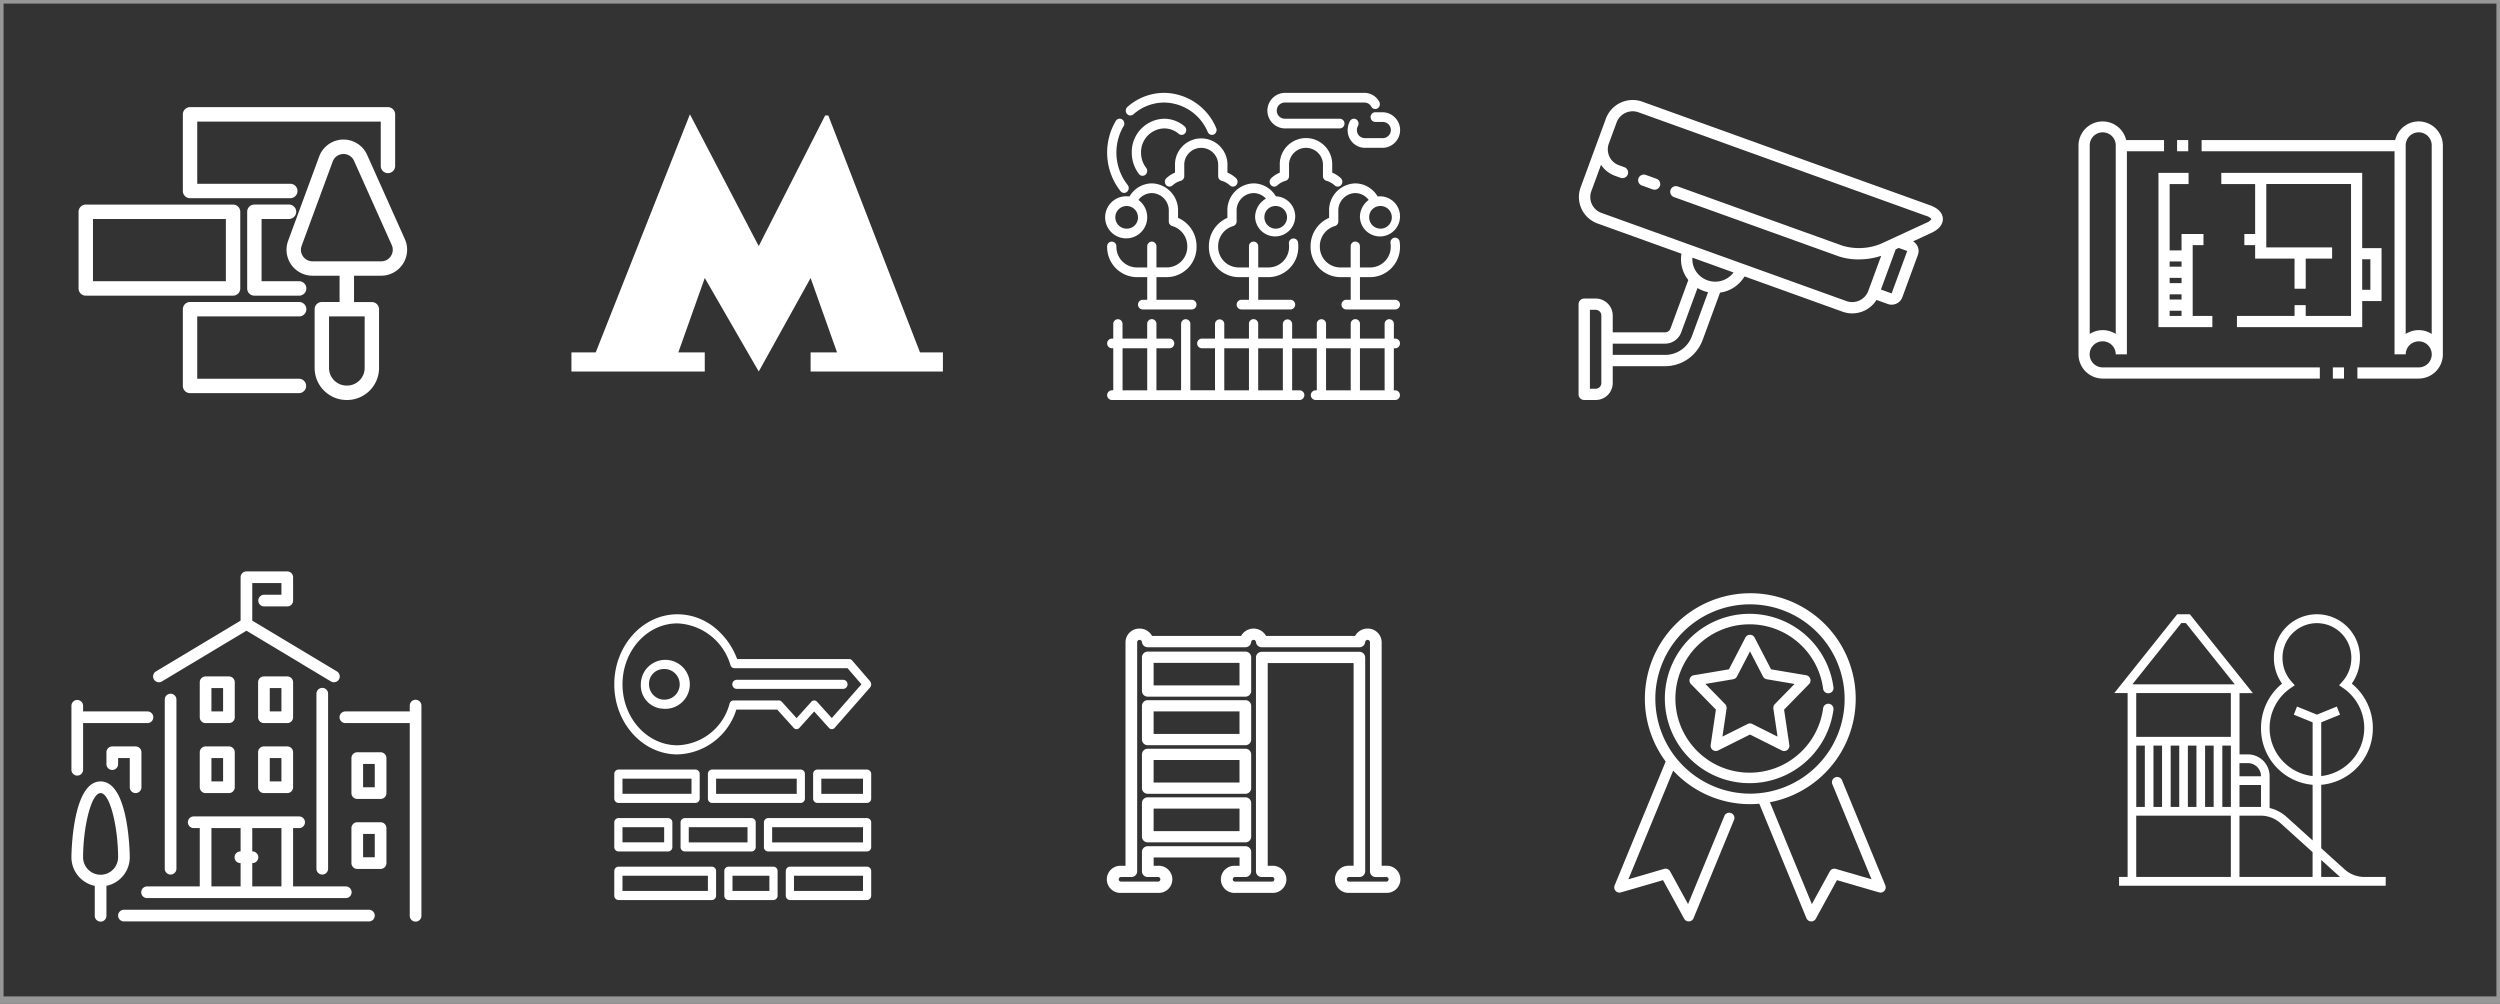 <svg id="Группа_51" data-name="Группа 51" xmlns="http://www.w3.org/2000/svg" width="350" height="140.5" viewBox="0 0 350 140.5">
  <rect x="0" y="0" width="350" height="140.5" fill="#333333" stroke="none"/>
  <defs>
    <style>
      .cls-1 {
        fill: #fff;
        fill-rule: evenodd;
      }

      .cls-2 {
        fill: none;
        stroke: #979797;
        stroke-width: 1px;
      }
    </style>
  </defs>
  <path id="Forma_1" data-name="Forma 1" class="cls-1" d="M115.959,16.163h-0.437l-9.3,18.293-9.632-18.45L83.4,49.336H80v2.677H98.667V49.336h-3.7l3.7-10.417,7.557,13.094,7.261-13.094,3.7,10.417h-3.7v2.677h18.523V49.336H128.8Z"/>
  <path id="Forma_1-2" data-name="Forma 1" class="cls-1" d="M56.68,33.477L51.4,21.687a3.626,3.626,0,0,0-6.716.228L40.341,33.7a3.637,3.637,0,0,0,3.4,4.9h3.8v3.681H45.056a1.009,1.009,0,0,0-1.007,1.01v8.219A4.485,4.485,0,0,0,48.523,56h0.07a4.485,4.485,0,0,0,4.474-4.485V43.3a1.009,1.009,0,0,0-1.007-1.01H49.565V38.6h3.8A3.638,3.638,0,0,0,56.68,33.477ZM51.052,51.514a2.465,2.465,0,0,1-2.459,2.465h-0.07a2.465,2.465,0,0,1-2.459-2.465V44.3h4.989v7.209Zm3.672-15.668a1.588,1.588,0,0,1-1.356.739H43.746a1.618,1.618,0,0,1-1.514-2.18l4.347-11.789a1.613,1.613,0,0,1,2.987-.1L54.842,34.3A1.6,1.6,0,0,1,54.724,35.846ZM41.881,44.3a1.01,1.01,0,0,0,0-2.02H26.607A1.008,1.008,0,0,0,25.6,43.3v10.73a1.008,1.008,0,0,0,1.007,1.01H41.881a1.01,1.01,0,0,0,0-2.019H27.614V44.3H41.881Zm0-4.933h-5.26v-8.71H40.46a1.01,1.01,0,0,0,0-2.02H35.614a1.008,1.008,0,0,0-1.008,1.01V40.382a1.009,1.009,0,0,0,1.008,1.01h6.267A1.01,1.01,0,0,0,41.881,39.372ZM26.607,27.75H40.638a1.01,1.01,0,0,0,0-2.02H27.614V17.02H53.305v6.215a1.007,1.007,0,1,0,2.015,0V16.01A1.008,1.008,0,0,0,54.312,15H26.607A1.008,1.008,0,0,0,25.6,16.01V26.74A1.009,1.009,0,0,0,26.607,27.75Zm7.031,12.632V29.653a1.008,1.008,0,0,0-1.007-1.01H12.007A1.008,1.008,0,0,0,11,29.653V40.382a1.009,1.009,0,0,0,1.007,1.01H32.631A1.009,1.009,0,0,0,33.638,40.382Zm-2.015-1.01H13.015v-8.71H31.623v8.71Z"/>
  <path class="cls-1" d="M185.7,25.314a2.773,2.773,0,0,1,1.153.642,0.627,0.627,0,0,0,.428.17,0.634,0.634,0,0,0,.486-0.23,0.7,0.7,0,0,0-.058-0.958,4.09,4.09,0,0,0-1.2-.773V23.184a3.673,3.673,0,1,0-7.337,0v0.981a4.1,4.1,0,0,0-1.2.773,0.7,0.7,0,0,0-.058.958,0.627,0.627,0,0,0,.914.06,2.767,2.767,0,0,1,1.153-.642,0.674,0.674,0,0,0,.486-0.658V23.184a2.376,2.376,0,1,1,4.747,0v1.472A0.674,0.674,0,0,0,185.7,25.314Zm-13.865,4.207V30.5a4.3,4.3,0,0,0-2.589,4,4.208,4.208,0,0,0,4.1,4.3h1.51v3.168h-1.078a0.68,0.68,0,0,0,0,1.358h6.905a0.68,0.68,0,0,0,0-1.358h-4.532V38.8h1.511a4.209,4.209,0,0,0,4.1-4.3,4.532,4.532,0,0,0-.03-0.522,0.655,0.655,0,0,0-.721-0.592,0.672,0.672,0,0,0-.564.756,3.282,3.282,0,0,1,.02.358,2.879,2.879,0,0,1-2.805,2.942h-1.511V34.5a0.648,0.648,0,1,0-1.295,0v2.942h-1.51a2.879,2.879,0,0,1-2.805-2.942,2.919,2.919,0,0,1,2.1-2.85,0.674,0.674,0,0,0,.486-0.657V29.521a2.437,2.437,0,0,1,2.374-2.49,2.336,2.336,0,0,1,1.728.784,2.965,2.965,0,0,0-1.512,2.61,2.808,2.808,0,1,0,2.9-2.941,3.654,3.654,0,0,0-3.113-1.812A3.766,3.766,0,0,0,171.831,29.521Zm6.69-.679a1.586,1.586,0,1,1-1.511,1.584A1.55,1.55,0,0,1,178.521,28.842ZM164.5,23.184v0.981a4.1,4.1,0,0,0-1.2.773,0.7,0.7,0,0,0-.057.959,0.627,0.627,0,0,0,.914.059,2.763,2.763,0,0,1,1.154-.642,0.676,0.676,0,0,0,.486-0.658V23.184a2.376,2.376,0,1,1,4.747,0v1.472a0.674,0.674,0,0,0,.486.657,2.771,2.771,0,0,1,1.154.643,0.625,0.625,0,0,0,.913-0.06,0.7,0.7,0,0,0-.056-0.958,4.1,4.1,0,0,0-1.2-.774v-0.98A3.673,3.673,0,1,0,164.5,23.184Zm27.388-6.789a0.664,0.664,0,0,0,.647.678h1.1a1.133,1.133,0,0,1,0,2.264h-2.589a1.107,1.107,0,0,1-1.079-1.132,1.16,1.16,0,0,1,.145-0.565,0.7,0.7,0,0,0-.235-0.928,0.631,0.631,0,0,0-.885.247,2.588,2.588,0,0,0-.32,1.246,2.437,2.437,0,0,0,2.374,2.49h2.589a2.492,2.492,0,0,0,0-4.979h-1.1A0.664,0.664,0,0,0,191.883,16.395Zm-12.067,1.584h7.768a0.68,0.68,0,0,0,0-1.358h-7.768a1.133,1.133,0,0,1,0-2.263h11.221a1.076,1.076,0,0,1,.935.566,0.631,0.631,0,0,0,.884.248,0.7,0.7,0,0,0,.236-0.928A2.363,2.363,0,0,0,191.037,13H179.816A2.492,2.492,0,0,0,179.816,17.979Zm15.536,30.779a0.68,0.68,0,0,0,0-1.358h-0.215V45.363a0.648,0.648,0,1,0-1.295,0V47.4h-3.453V45.363a0.648,0.648,0,1,0-1.294,0V47.4h-3.453V45.363a0.648,0.648,0,1,0-1.295,0V47.4H180.9V45.363a0.648,0.648,0,1,0-1.3,0V47.4h-3.453V45.363a0.648,0.648,0,1,0-1.294,0V47.4H171.4V45.363a0.648,0.648,0,1,0-1.3,0V47.4h-1.856a0.68,0.68,0,0,0,0,1.358h1.856v5.884h-3.452V45.363a0.648,0.648,0,1,0-1.295,0v9.279h-3.453V48.758h1.856a0.68,0.68,0,0,0,0-1.358h-1.856V45.363a0.648,0.648,0,1,0-1.294,0V47.4h-3.453V45.363a0.648,0.648,0,1,0-1.295,0V47.4h-0.216a0.68,0.68,0,0,0,0,1.358h0.216v5.884h-0.216a0.68,0.68,0,0,0,0,1.358h26.327a0.68,0.68,0,0,0,0-1.358H180.9V48.758h3.452v5.884H184.16a0.68,0.68,0,0,0,0,1.358h11.192a0.68,0.68,0,0,0,0-1.358h-0.215V48.758h0.215ZM160.61,54.642h-3.452V48.758h3.452v5.884Zm14.243,0H171.4V48.758h3.453v5.884Zm4.747,0h-3.453V48.758H179.6v5.884Zm9.5,0h-3.453V48.758H189.1v5.884Zm4.747,0h-3.453V48.758h3.453v5.884ZM162.984,17.979a3.112,3.112,0,0,1,2.035.754,0.626,0.626,0,0,0,.91-0.1,0.7,0.7,0,0,0-.1-0.955,4.412,4.412,0,0,0-2.849-1.056,4.651,4.651,0,0,0-4.531,4.752,4.905,4.905,0,0,0,1.007,2.987,0.627,0.627,0,0,0,.91.1,0.7,0.7,0,0,0,.1-0.955,3.46,3.46,0,0,1-.719-2.133A3.322,3.322,0,0,1,162.984,17.979Zm-1.726,15.842a0.664,0.664,0,0,0-.648.679v2.942H159.1a2.879,2.879,0,0,1-2.805-2.942,0.648,0.648,0,1,0-1.295,0,4.208,4.208,0,0,0,4.1,4.3h1.51v3.168h-0.647a0.68,0.68,0,0,0,0,1.358h6.905a0.68,0.68,0,0,0,0-1.358h-4.963V38.8h1.511a4.209,4.209,0,0,0,4.1-4.3,4.3,4.3,0,0,0-2.59-4v-0.98a3.765,3.765,0,0,0-3.668-3.847,3.655,3.655,0,0,0-3.124,1.83,2.734,2.734,0,0,0-.329-0.02,2.946,2.946,0,1,0,2.806,2.942,2.984,2.984,0,0,0-1.228-2.431,2.351,2.351,0,0,1,1.875-.963,2.436,2.436,0,0,1,2.374,2.489v1.472a0.673,0.673,0,0,0,.486.657,2.919,2.919,0,0,1,2.1,2.849,2.88,2.88,0,0,1-2.805,2.942h-1.511V34.5A0.664,0.664,0,0,0,161.258,33.821Zm-3.453-1.81a1.586,1.586,0,1,1,1.511-1.585A1.55,1.55,0,0,1,157.805,32.011Zm32.584-1.585a2.809,2.809,0,1,0,2.806-2.942,2.734,2.734,0,0,0-.329.02,3.655,3.655,0,0,0-3.124-1.83,3.765,3.765,0,0,0-3.668,3.847V30.5a4.3,4.3,0,0,0-2.59,4,4.208,4.208,0,0,0,4.1,4.3H189.1v3.168h-0.648a0.68,0.68,0,0,0,0,1.358h6.906a0.68,0.68,0,0,0,0-1.358h-4.964V38.8H191.9a4.208,4.208,0,0,0,4.1-4.3,4.579,4.579,0,0,0-.047-0.653,0.652,0.652,0,0,0-.738-0.569,0.675,0.675,0,0,0-.542.773,3.181,3.181,0,0,1,.032.448,2.879,2.879,0,0,1-2.805,2.943h-1.511V34.5a0.648,0.648,0,1,0-1.294,0v2.942h-1.511a2.879,2.879,0,0,1-2.805-2.942,2.919,2.919,0,0,1,2.1-2.849,0.674,0.674,0,0,0,.486-0.658V29.521a2.437,2.437,0,0,1,2.374-2.49,2.352,2.352,0,0,1,1.875.963A2.983,2.983,0,0,0,190.389,30.426Zm2.806-1.584a1.586,1.586,0,1,1-1.511,1.584A1.551,1.551,0,0,1,193.2,28.842ZM158.674,16.008a6.508,6.508,0,0,1,4.31-1.651,6.7,6.7,0,0,1,6.1,4.127,0.647,0.647,0,0,0,.59.4,0.619,0.619,0,0,0,.267-0.06,0.693,0.693,0,0,0,.323-0.9A7.994,7.994,0,0,0,162.984,13a7.767,7.767,0,0,0-5.145,1.97,0.7,0.7,0,0,0-.078.957A0.628,0.628,0,0,0,158.674,16.008Zm-1.3,11a0.626,0.626,0,0,0,.417-0.16,0.7,0.7,0,0,0,.078-0.957,7.3,7.3,0,0,1-.561-8.235,0.7,0.7,0,0,0-.206-0.936,0.63,0.63,0,0,0-.892.216,8.707,8.707,0,0,0,.669,9.83A0.634,0.634,0,0,0,157.374,27.011Z"/>
  <path id="Forma_1-3" data-name="Forma 1" class="cls-1" d="M272,30.6c-0.02-.461-0.28-1.317-1.79-1.861l-40.275-14.5a4,4,0,0,0-5.106,2.358l-1.091,2.966h0l-2.453,6.673a3.939,3.939,0,0,0,2.382,5.056l11.738,4.225a4.668,4.668,0,0,0,.959,3.686l-2.5,6.8a0.805,0.805,0,0,1-.755.523h-7.326V44.164a2.382,2.382,0,0,0-2.391-2.367H221.8a0.792,0.792,0,0,0-.8.789V55.211a0.792,0.792,0,0,0,.8.789h1.593a2.382,2.382,0,0,0,2.391-2.367V51.265h7.326a5.6,5.6,0,0,0,5.248-3.639l2.448-6.659a4.75,4.75,0,0,0,3.43-2.269l13.716,4.937a4.006,4.006,0,0,0,4.759-1.644l1.574,0.567a1.6,1.6,0,0,0,1.218-.052,1.573,1.573,0,0,0,.824-0.89l2.181-5.933a1.572,1.572,0,0,0-.68-1.893l2.554-1.18C271.837,31.938,272.021,31.063,272,30.6ZM224.188,53.632a0.794,0.794,0,0,1-.8.789h-0.8V43.375h0.8a0.794,0.794,0,0,1,.8.789v9.468Zm12.671-6.546a4,4,0,0,1-3.751,2.6h-7.326V48.109h7.326a2.4,2.4,0,0,0,2.253-1.561l2.288-6.223a4.877,4.877,0,0,0,.842.4,5.028,5.028,0,0,0,.64.183Zm3.377-7.655h-0.055a3.253,3.253,0,0,1-2.291-.9,0.755,0.755,0,0,0-.1-0.1,3.11,3.11,0,0,1-.851-2.357l5.753,2.071A3.169,3.169,0,0,1,240.236,39.431Zm26.773-4.288-2.18,5.933-1.5-.54,2.068-5.625,0.423-.2Zm2.7-3.962-4.26,1.967h0l-1.021.471h0l-1.2.552a8.131,8.131,0,0,1-5.275.228L234.9,26.106a0.8,0.8,0,0,0-1.021.473,0.788,0.788,0,0,0,.477,1.011l23.05,8.293a8.483,8.483,0,0,0,2.8.43,9.813,9.813,0,0,0,3.161-.5l-1.809,4.922a2.4,2.4,0,0,1-3.064,1.414L224.212,29.811a2.363,2.363,0,0,1-1.429-3.034l1.363-3.709a3.962,3.962,0,0,0,1.974,1.553l0.749,0.27a0.8,0.8,0,0,0,1.021-.472,0.787,0.787,0,0,0-.476-1.011l-0.749-.27a2.363,2.363,0,0,1-1.429-3.034l0.273-.742h0l0.817-2.224a2.4,2.4,0,0,1,3.065-1.415l40.274,14.5a1.447,1.447,0,0,1,.739.447A1.445,1.445,0,0,1,269.707,31.18Zm-37.8-6.154-1.5-.539a0.8,0.8,0,0,0-1.022.471,0.788,0.788,0,0,0,.477,1.012l1.5,0.54a0.8,0.8,0,0,0,1.021-.471A0.788,0.788,0,0,0,231.907,25.026Z"/>
  <path class="cls-1" d="M27.967,110.216a0.817,0.817,0,0,0,.817.817H32.05a0.817,0.817,0,0,0,.817-0.817v-4.9a0.817,0.817,0,0,0-.817-0.816H28.783a0.817,0.817,0,0,0-.817.816v4.9h0Zm1.633-4.083h1.633V109.4H29.6v-3.267Zm-0.817-4.9H32.05a0.817,0.817,0,0,0,.817-0.817v-4.9A0.817,0.817,0,0,0,32.05,94.7H28.783a0.817,0.817,0,0,0-.817.817v4.9A0.817,0.817,0,0,0,28.783,101.233Zm0.817-4.9h1.633V99.6H29.6V96.333ZM22.671,95.4L34.5,88.3l11.83,7.1a0.816,0.816,0,1,0,.841-1.4L35.317,86.888V81.633H39.4v1.633H36.95a0.817,0.817,0,0,0,0,1.633h3.267a0.817,0.817,0,0,0,.817-0.817V80.816A0.817,0.817,0,0,0,40.217,80H34.5a0.817,0.817,0,0,0-.817.817v6.071L21.829,94A0.816,0.816,0,1,0,22.671,95.4Zm-3.687,15.633a0.817,0.817,0,0,0,.817-0.817v-4.9a0.817,0.817,0,0,0-.817-0.817H15.717a0.817,0.817,0,0,0-.816.817v1.633a0.817,0.817,0,1,0,1.633,0v-0.817h1.633v4.083A0.817,0.817,0,0,0,18.983,111.033ZM24.7,121.65V97.967a0.817,0.817,0,1,0-1.633,0V121.65A0.817,0.817,0,0,0,24.7,121.65Zm-4.083,4.083H48.383a0.817,0.817,0,1,0,0-1.633h-7.35v-8.167H41.85a0.817,0.817,0,1,0,0-1.633H27.15a0.817,0.817,0,1,0,0,1.633h0.817V124.1h-7.35A0.817,0.817,0,1,0,20.617,125.733Zm14.7-4.9a0.817,0.817,0,1,0,0-1.633v-3.267H39.4V124.1H35.317v-3.267h0Zm-5.717-4.9h4.083V119.2a0.817,0.817,0,1,0,0,1.633V124.1H29.6v-8.167Zm23.684-.817H50.017a0.817,0.817,0,0,0-.817.817v4.9a0.817,0.817,0,0,0,.817.817h3.267a0.817,0.817,0,0,0,.816-0.817v-4.9A0.817,0.817,0,0,0,53.283,115.116Zm-0.817,4.9H50.833V116.75h1.633v3.267Zm0.817-14.7H50.017a0.817,0.817,0,0,0-.817.817v4.9a0.817,0.817,0,0,0,.817.817h3.267a0.817,0.817,0,0,0,.816-0.817v-4.9A0.817,0.817,0,0,0,53.283,105.316Zm-0.817,4.9H50.833V106.95h1.633v3.266Zm-0.817,17.15H17.35a0.817,0.817,0,0,0,0,1.634h34.3A0.817,0.817,0,0,0,51.65,127.366Zm6.533-29.4a0.817,0.817,0,0,0-.817.817V99.6H48.383a0.817,0.817,0,1,0,0,1.633h8.983v26.95a0.817,0.817,0,1,0,1.633,0v-29.4A0.817,0.817,0,0,0,58.183,97.967Zm-22.05,12.249a0.817,0.817,0,0,0,.816.817h3.267a0.817,0.817,0,0,0,.817-0.817v-4.9a0.817,0.817,0,0,0-.817-0.816H36.95a0.817,0.817,0,0,0-.816.816v4.9h0Zm1.633-4.083H39.4V109.4H37.767v-3.267h0Zm-19.6,13.884c0-.107-0.047-10.617-4.083-10.617S10,119.91,10,120.017a4.089,4.089,0,0,0,3.267,4v4.166a0.817,0.817,0,1,0,1.633,0v-4.166A4.089,4.089,0,0,0,18.167,120.017Zm-4.083,2.449a2.453,2.453,0,0,1-2.45-2.449c0-4.069,1.093-8.984,2.45-8.984s2.45,4.915,2.45,8.984A2.453,2.453,0,0,1,14.083,122.466Zm31.85-.816V97.15a0.817,0.817,0,1,0-1.633,0v24.5A0.817,0.817,0,0,0,45.933,121.65ZM36.95,101.233h3.267a0.817,0.817,0,0,0,.817-0.817v-4.9a0.817,0.817,0,0,0-.817-0.817H36.95a0.817,0.817,0,0,0-.816.817v4.9A0.817,0.817,0,0,0,36.95,101.233Zm0.817-4.9H39.4V99.6H37.767V96.333h0Zm-26.95,12.25a0.817,0.817,0,0,0,.817-0.816v-6.534h8.983a0.817,0.817,0,1,0,0-1.633H11.633V98.783a0.817,0.817,0,0,0-1.633,0v8.984A0.817,0.817,0,0,0,10.817,108.583Z"/>
  <path id="Forma_1-4" data-name="Forma 1" class="cls-1" d="M92.789,99.219a3.429,3.429,0,1,0-3.073-3.41A3.259,3.259,0,0,0,92.789,99.219Zm0-5.547a2.148,2.148,0,1,1-1.925,2.137A2.041,2.041,0,0,1,92.789,93.672Zm2.05,11.945a8.9,8.9,0,0,0,8.247-6.274h5.725l2.3,2.552a0.534,0.534,0,0,0,.811,0l2.062-2.288,2.062,2.288a0.534,0.534,0,0,0,.817-0.006l4.942-5.637a0.689,0.689,0,0,0,0-.884l-2.5-2.9a0.55,0.55,0,0,0-.415-0.2H103.2a10.224,10.224,0,0,0-3.125-4.383A8.292,8.292,0,0,0,94.839,86C89.965,86,86,90.4,86,95.809S89.965,105.617,94.839,105.617Zm0-18.344a8.115,8.115,0,0,1,7.431,5.859,0.579,0.579,0,0,0,.538.415h15.845L120.6,95.8l-4.15,4.734-2.056-2.282a0.534,0.534,0,0,0-.811,0l-2.062,2.288-2.062-2.288a0.546,0.546,0,0,0-.406-0.186h-6.367a0.582,0.582,0,0,0-.544.436,7.8,7.8,0,0,1-7.3,5.838c-4.241,0-7.691-3.829-7.691-8.535S90.6,87.274,94.839,87.274Zm8.265,9.172h14.975a0.64,0.64,0,0,0,0-1.274H103.1A0.64,0.64,0,0,0,103.1,96.445Zm-16.53,15.967h10.81a0.608,0.608,0,0,0,.574-0.637v-3.4a0.608,0.608,0,0,0-.574-0.637H86.574a0.608,0.608,0,0,0-.574.637v3.4A0.608,0.608,0,0,0,86.574,112.412Zm0.574-3.4H96.81v2.123H87.148v-2.123Zm34.246-1.274h-6.983a0.608,0.608,0,0,0-.574.637v3.4a0.608,0.608,0,0,0,.574.637h6.983a0.608,0.608,0,0,0,.574-0.637v-3.4A0.608,0.608,0,0,0,121.394,107.741Zm-0.574,3.4h-5.835v-2.123h5.835v2.123Zm-8.131.637v-3.4a0.608,0.608,0,0,0-.574-0.637H99.679a0.608,0.608,0,0,0-.574.637v3.4a0.608,0.608,0,0,0,.574.637h12.436A0.608,0.608,0,0,0,112.689,111.775Zm-1.148-.637H100.253v-2.123h11.288v2.123Zm-24.967,8.068h6.983a0.608,0.608,0,0,0,.574-0.637v-3.4a0.608,0.608,0,0,0-.574-0.637H86.574a0.608,0.608,0,0,0-.574.637v3.4A0.608,0.608,0,0,0,86.574,119.206Zm0.574-3.4h5.835v2.124H87.148v-2.124Zm34.246-1.273H107.523a0.608,0.608,0,0,0-.574.637v3.4a0.608,0.608,0,0,0,.574.637h13.871a0.608,0.608,0,0,0,.574-0.637v-3.4A0.608,0.608,0,0,0,121.394,114.535Zm-0.574,3.4H108.1v-2.124H120.82v2.124Zm-24.967-3.4a0.608,0.608,0,0,0-.574.637v3.4a0.609,0.609,0,0,0,.574.637h9.374a0.608,0.608,0,0,0,.574-0.637v-3.4a0.608,0.608,0,0,0-.574-0.637H95.853Zm8.8,3.4H96.427v-2.124h8.226v2.124Zm-4.974,3.4H86.574a0.608,0.608,0,0,0-.574.637v3.4a0.608,0.608,0,0,0,.574.637H99.679a0.608,0.608,0,0,0,.574-0.637v-3.4A0.608,0.608,0,0,0,99.679,121.329Zm-0.574,3.4H87.148V122.6H99.105v2.123Zm22.289-3.4h-10.81a0.608,0.608,0,0,0-.574.637v3.4a0.608,0.608,0,0,0,.574.637h10.81a0.608,0.608,0,0,0,.574-0.637v-3.4A0.608,0.608,0,0,0,121.394,121.329Zm-0.574,3.4h-9.662V122.6h9.662v2.123Zm-12.532-3.4h-6.313a0.608,0.608,0,0,0-.574.637v3.4a0.608,0.608,0,0,0,.574.637h6.313a0.609,0.609,0,0,0,.575-0.637v-3.4A0.609,0.609,0,0,0,108.288,121.329Zm-0.573,3.4h-5.166V122.6h5.166v2.123Z"/>
  <path id="Forma_1-5" data-name="Forma 1" class="cls-1" d="M263.944,123.947l-6.058-14.7a0.731,0.731,0,1,0-1.349.562l5.476,13.291-5-1.455a0.726,0.726,0,0,0-.842.351l-2.509,4.58-5.876-14.262a14.759,14.759,0,1,0-14.592-5.7l-7.143,17.336a0.737,0.737,0,0,0,.131.771,0.726,0.726,0,0,0,.747.215l5.893-1.716,2.959,5.4a0.731,0.731,0,0,0,.64.38h0.04a0.733,0.733,0,0,0,.635-0.452l5.659-13.737a0.731,0.731,0,1,0-1.349-.562l-5.078,12.326-2.509-4.58a0.728,0.728,0,0,0-.843-0.351l-5,1.455,6.27-15.216A14.638,14.638,0,0,0,245,112.58q0.656,0,1.3-.058l6.6,16.025a0.733,0.733,0,0,0,.635.452h0.04a0.728,0.728,0,0,0,.639-0.38l2.96-5.4,5.893,1.716a0.726,0.726,0,0,0,.747-0.215A0.737,0.737,0,0,0,263.944,123.947Zm-32.2-26.157A13.252,13.252,0,1,1,245,111.112,13.3,13.3,0,0,1,231.748,97.79Zm21.688-2.756a0.731,0.731,0,0,0-.573-0.5l-4.913-.829-2.3-4.441a0.728,0.728,0,0,0-1.295,0l-2.3,4.441-4.913.829a0.735,0.735,0,0,0-.4,1.238l3.49,3.574-0.734,4.954a0.736,0.736,0,0,0,.293.7,0.727,0.727,0,0,0,.755.063L245,102.835l4.459,2.233a0.728,0.728,0,0,0,.755-0.063,0.736,0.736,0,0,0,.293-0.7l-0.734-4.954,3.49-3.574A0.733,0.733,0,0,0,253.436,95.034Zm-4.96,3.547a0.737,0.737,0,0,0-.2.622l0.581,3.922-3.53-1.768a0.729,0.729,0,0,0-.652,0l-3.53,1.768,0.581-3.922a0.737,0.737,0,0,0-.2-0.622l-2.764-2.83,3.89-.656a0.732,0.732,0,0,0,.527-0.385L245,91.194l1.823,3.517a0.732,0.732,0,0,0,.527.385l3.889,0.656Zm7.584-.051a0.73,0.73,0,0,0-.819.632,10.386,10.386,0,1,1,0-2.744,0.73,0.73,0,1,0,1.447-.193,11.854,11.854,0,1,0,0,3.129A0.733,0.733,0,0,0,256.06,98.53Z"/>
  <path class="cls-1" d="M332.8,122.774h-1.781a4.168,4.168,0,0,1-2.8-1.084l-3.247-2.937v-8.881a7.918,7.918,0,0,0,7.226-7.937,8.009,8.009,0,0,0-2.947-6.228,6.167,6.167,0,0,0,1.14-3.578,6.023,6.023,0,1,0-12.044,0,6.175,6.175,0,0,0,1.14,3.578,8.011,8.011,0,0,0-2.946,6.228,7.918,7.918,0,0,0,7.226,7.937v7.791l-3.651-3.3a5.394,5.394,0,0,0-2.371-1.244v-4.439a3.042,3.042,0,0,0-3.011-3.065h-1.2v-8.58h1.867L306.585,86h-1.778L296,97.032h1.867v25.742h-1.2V124H334v-1.226h-1.2Zm-20.475,0H299.072v-8.581H312.32v8.581Zm-13.248-9.806v-8.581h1.2v8.581h-1.2Zm2.409,0v-8.581h1.2v8.581h-1.2Zm2.408,0v-8.581h1.2v8.581h-1.2Zm2.409,0v-8.581h1.2v8.581h-1.2Zm2.409,0v-8.581h1.2v8.581h-1.2Zm3.613,0h-1.2v-8.581h1.2v8.581Zm0-9.807H299.072V97.032H312.32v6.129Zm-13.789-7.355,6.85-8.58h0.631l6.85,8.58H298.531Zm14.994,11.033h1.2a1.825,1.825,0,0,1,1.807,1.838h-3.011v-1.838Zm0,3.064h3.011v3.066h-3.011V109.9Zm10.237,12.871H313.525v-8.58h2.985a4.172,4.172,0,0,1,2.8,1.083l4.451,4.027v3.47h0Zm3.39-23.859-2.788,1.135-2.787-1.135-0.447,1.138,2.632,1.073v7.521a6.771,6.771,0,0,1-3.079-12.314l0.578-.395-0.467-.526a4.933,4.933,0,0,1-1.247-3.282,4.818,4.818,0,1,1,9.635,0,4.933,4.933,0,0,1-1.247,3.282l-0.467.526,0.578,0.395a6.771,6.771,0,0,1-3.079,12.314v-7.521l2.632-1.072Zm-2.185,23.859h0v-2.381l2.446,2.214c0.066,0.059.135,0.112,0.2,0.167h-2.649Z"/>
  <path class="cls-1" d="M174.349,98.025H160.69a0.8,0.8,0,0,0-.817.787v4.73a0.8,0.8,0,0,0,.817.787h13.659a0.8,0.8,0,0,0,.817-0.787v-4.73A0.8,0.8,0,0,0,174.349,98.025Zm-0.817,4.73H161.506V99.6h12.026v3.156Zm20.5,18.452h-0.6V89.9a1.936,1.936,0,0,0-1.968-1.9,1.981,1.981,0,0,0-1.751,1.035H177.251a2,2,0,0,0-3.5,0H161.29A1.981,1.981,0,0,0,159.539,88a1.936,1.936,0,0,0-1.968,1.9v31.311h-0.6a1.9,1.9,0,1,0,0,3.793h5.141a1.9,1.9,0,1,0,0-3.793h-0.6v-1.162h12.026v1.162h-0.6a1.9,1.9,0,1,0,0,3.793h5.142a1.9,1.9,0,1,0,0-3.793h-0.6V92.828h12.026v28.379h-0.6a1.9,1.9,0,1,0,0,3.793h5.141A1.9,1.9,0,1,0,194.032,121.207Zm0,2.219h-5.141a0.323,0.323,0,1,1,0-.645h1.419a0.8,0.8,0,0,0,.817-0.787V92.041a0.8,0.8,0,0,0-.817-0.787H176.651a0.8,0.8,0,0,0-.817.787v29.953a0.8,0.8,0,0,0,.817.787h1.42a0.323,0.323,0,1,1,0,.645h-5.142a0.323,0.323,0,1,1,0-.645h1.42a0.8,0.8,0,0,0,.817-0.787v-2.736a0.8,0.8,0,0,0-.817-0.788H160.69a0.8,0.8,0,0,0-.817.788v2.736a0.8,0.8,0,0,0,.817.787h1.419a0.323,0.323,0,1,1,0,.645h-5.141a0.323,0.323,0,1,1,0-.645h1.419a0.8,0.8,0,0,0,.817-0.787V89.9a0.335,0.335,0,0,1,.667-0.022,0.8,0.8,0,0,0,.815.735h13.667a0.805,0.805,0,0,0,.815-0.735,0.334,0.334,0,0,1,.664,0,0.805,0.805,0,0,0,.815.735h13.667a0.8,0.8,0,0,0,.815-0.735,0.335,0.335,0,0,1,.667.022v32.1a0.8,0.8,0,0,0,.817.787h1.419A0.323,0.323,0,1,1,194.032,123.426Zm-19.683-11.8H160.69a0.8,0.8,0,0,0-.817.787v4.73a0.8,0.8,0,0,0,.817.787h13.659a0.8,0.8,0,0,0,.817-0.787v-4.73A0.8,0.8,0,0,0,174.349,111.625Zm-0.817,4.73H161.506V113.2h12.026v3.156Zm0.817-25.13H160.69a0.8,0.8,0,0,0-.817.787v4.73a0.8,0.8,0,0,0,.817.787h13.659a0.8,0.8,0,0,0,.817-0.787v-4.73A0.8,0.8,0,0,0,174.349,91.225Zm-0.817,4.73H161.506V92.8h12.026v3.156Zm0.817,8.869H160.69a0.8,0.8,0,0,0-.817.787v4.731a0.8,0.8,0,0,0,.817.787h13.659a0.8,0.8,0,0,0,.817-0.787v-4.731A0.8,0.8,0,0,0,174.349,104.824Zm-0.817,4.731H161.506V106.4h12.026v3.156Z"/>
  <path class="cls-1" d="M294.383,51.435a1.826,1.826,0,1,1,1.821-1.826h1.561V21.174h5.2V19.608h-5.3a3.382,3.382,0,0,0-6.674.782V49.609A3.391,3.391,0,0,0,294.383,53h30.391V51.435H294.383Zm-1.822-31.044a1.822,1.822,0,1,1,3.643,0V46.753a3.365,3.365,0,0,0-3.643,0V20.391ZM326.6,51.435h1.561V53H326.6V51.435ZM338.617,17a3.385,3.385,0,0,0-3.292,2.609h-27.1v1.565h27.01V49.609H336.8a1.822,1.822,0,1,1,1.821,1.826h-8.586V53h8.586A3.391,3.391,0,0,0,342,49.609V20.391A3.391,3.391,0,0,0,338.617,17Zm1.822,29.753a3.365,3.365,0,0,0-3.643,0V20.391a1.822,1.822,0,1,1,3.643,0V46.753Zm-33.463-2.518V34.321h1.51V32.757h-3.071v2.3H303.75V25.765H306.4V24.2h-4.215V45.8h7.546V44.235h-2.759Zm-1.561,0H303.75V43.5h1.665v0.73Zm0-2.3H303.75v-0.73h1.665v0.73Zm0-2.3H303.75v-0.73h1.665v0.73Zm0-2.3H303.75v-0.73h1.665v0.73Zm25.292-2.609V24.2H310.983v1.565h4.736v6.991H314.21v1.565h1.509V36.2h5.517v4.226H322.8V36.2h3.695V34.634H317.28v-8.87h11.866v18.47H322.8V42.721h-1.561v1.513h-8.067V45.8h17.538V42.147h2.706V34.739h-2.706Zm1.145,5.843h-1.145V36.3h1.145v4.279ZM304.791,19.608h1.561v1.565h-1.561V19.608Z"/>
  <rect id="Прямоугольник_2" data-name="Прямоугольник 2" class="cls-2" width="350" height="140"/>
</svg>
